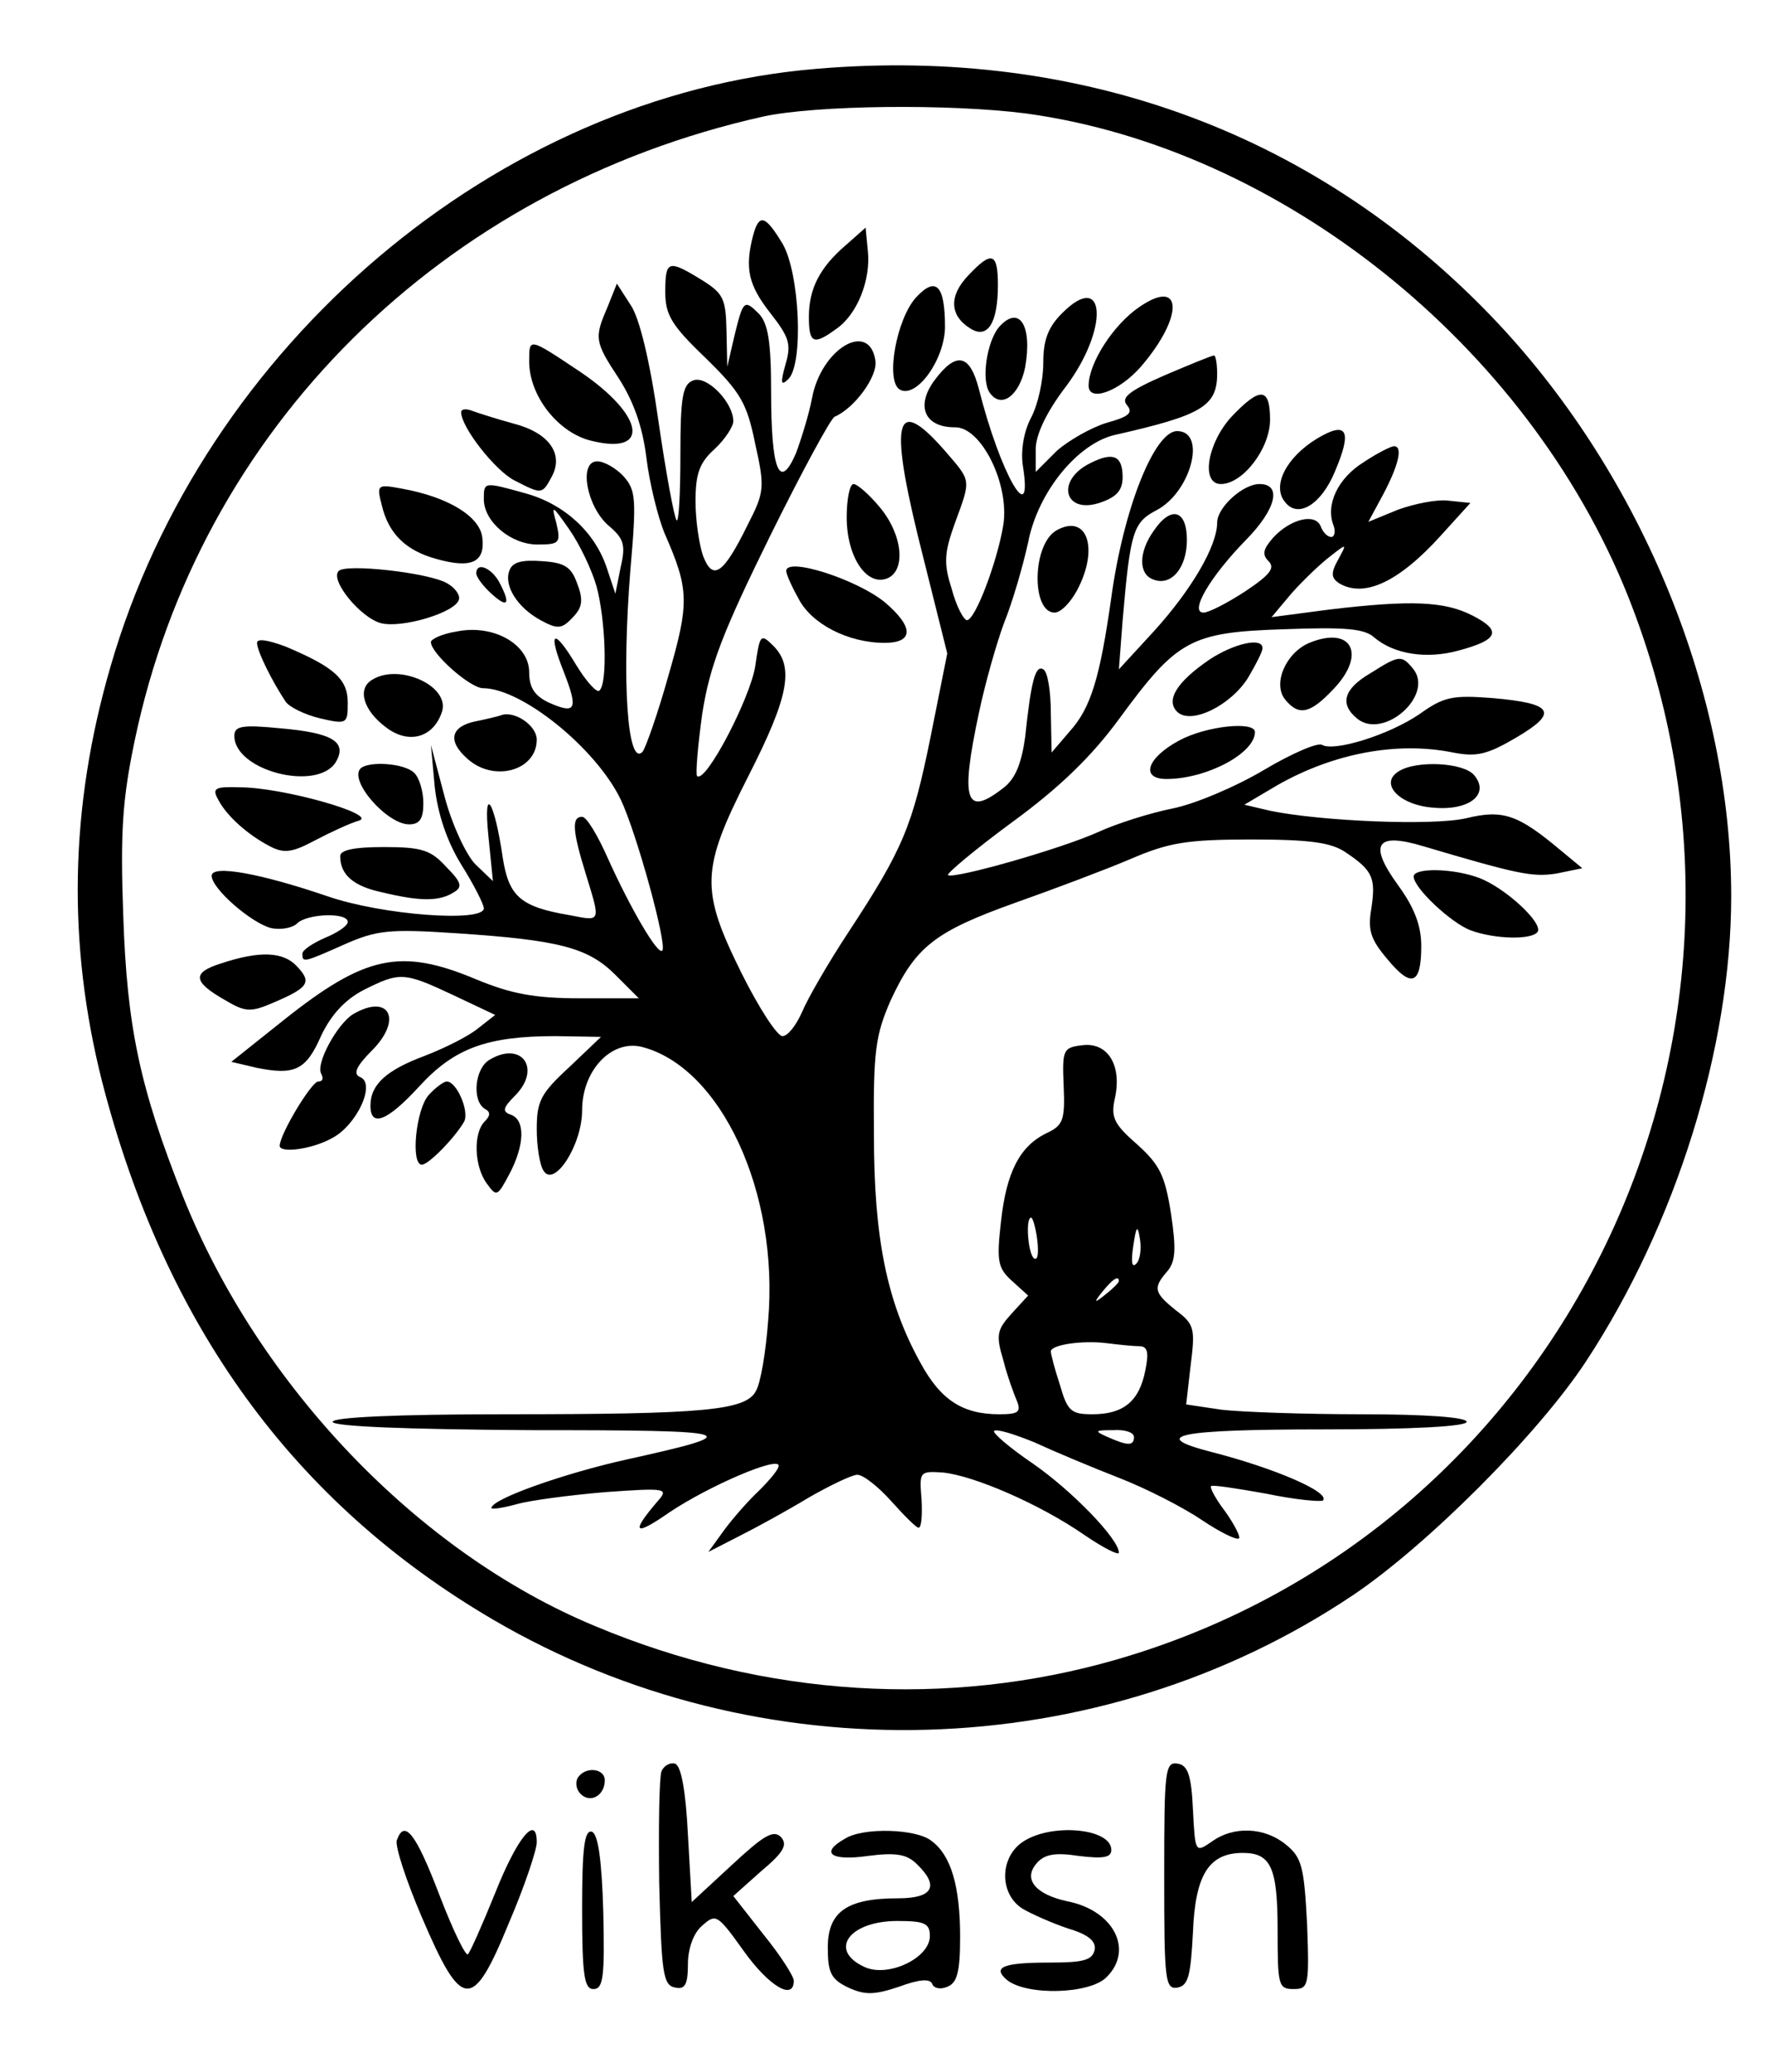 <?xml version="1.0" standalone="no"?>
<!DOCTYPE svg PUBLIC "-//W3C//DTD SVG 20010904//EN"
 "http://www.w3.org/TR/2001/REC-SVG-20010904/DTD/svg10.dtd">
<svg version="1.0" xmlns="http://www.w3.org/2000/svg"
 width="234pt" height="274pt" viewBox="0 0 234 274"
 preserveAspectRatio="xMidYMid meet">

<g transform="translate(0,274) scale(0.1,-0.1)"
fill="#000000" stroke="none">
<path d="M1080 2649 c-422 -35 -811 -365 -934 -791 -54 -186 -57 -366 -11
-548 83 -322 253 -557 518 -712 351 -205 800 -193 1137 33 98 66 245 213 308
309 119 181 192 415 192 615 0 267 -117 553 -308 757 -234 249 -549 367 -902
337z m277 -59 c337 -46 663 -306 796 -637 232 -581 -82 -1235 -675 -1407 -224
-65 -467 -50 -691 44 -234 97 -445 318 -545 568 -57 144 -74 223 -79 372 -4
110 -1 153 15 230 86 413 406 731 832 826 70 15 245 17 347 4z"/>
<path d="M996 2428 c-11 -43 -6 -65 23 -102 25 -32 28 -41 20 -68 -7 -25 -6
-29 4 -19 20 20 15 140 -8 179 -23 38 -31 40 -39 10z"/>
<path d="M1119 2416 c-35 -30 -49 -58 -49 -95 0 -35 6 -38 36 -16 28 19 46 65
42 103 l-3 31 -26 -23z"/>
<path d="M1281 2376 c-26 -27 -25 -53 2 -70 23 -15 37 6 37 57 0 43 -8 46 -39
13z"/>
<path d="M880 2354 c0 -30 8 -44 53 -87 47 -46 55 -60 66 -114 13 -58 12 -64
-10 -107 -32 -65 -46 -75 -59 -41 -5 14 -10 47 -10 72 0 36 5 51 25 69 14 13
25 30 25 37 0 25 -35 61 -53 54 -14 -5 -17 -22 -17 -98 0 -51 -2 -90 -5 -87
-3 3 -14 62 -24 131 -11 78 -25 137 -37 154 l-18 28 -12 -30 c-18 -42 -18 -46
15 -96 19 -30 31 -63 36 -104 4 -33 15 -78 24 -100 33 -75 33 -92 5 -189 -14
-50 -30 -95 -34 -100 -20 -21 -28 94 -16 242 8 92 7 104 -9 122 -10 11 -26 20
-35 20 -25 0 -14 -60 15 -85 20 -17 23 -25 16 -55 l-7 -35 -12 36 c-16 46 -56
83 -108 97 -54 15 -54 15 -54 -8 0 -30 36 -60 71 -60 29 0 31 2 25 28 -7 25
-6 25 17 -8 14 -20 30 -54 36 -75 12 -44 15 -128 4 -138 -3 -4 -17 11 -31 34
-30 50 -38 45 -16 -10 19 -49 16 -56 -20 -40 -19 9 -26 20 -26 40 0 37 -47 64
-96 54 -19 -3 -34 -10 -34 -14 0 -15 52 -61 69 -61 51 0 149 -79 182 -147 21
-44 62 -193 55 -200 -6 -6 -42 56 -71 120 -14 32 -29 57 -35 57 -14 0 -13 -18
5 -76 20 -65 20 -62 -22 -54 -65 11 -80 25 -88 76 -11 76 -26 98 -19 29 l6
-60 -23 22 c-12 12 -31 52 -41 90 l-18 68 5 -55 c4 -36 16 -72 35 -103 17 -27
30 -53 30 -58 0 -19 -135 -9 -207 16 -88 30 -153 42 -153 27 0 -17 52 -62 78
-69 13 -3 29 0 35 6 13 13 67 15 67 2 0 -5 -13 -14 -30 -21 -16 -7 -30 -16
-30 -21 0 -12 1 -12 55 12 43 19 59 21 149 15 136 -9 174 -19 210 -55 l31 -31
-78 0 c-60 0 -91 6 -137 25 -100 42 -147 32 -255 -54 l-69 -55 34 -8 c50 -10
65 -3 85 43 13 27 31 47 56 60 48 24 53 24 119 -7 l55 -26 -23 -18 c-12 -10
-44 -26 -70 -36 -51 -19 -72 -38 -72 -66 0 -29 22 -21 65 26 46 50 89 66 180
66 l60 -1 -42 -40 c-38 -35 -43 -45 -43 -82 0 -23 4 -48 9 -55 14 -23 51 34
51 80 0 52 38 93 78 84 105 -26 183 -192 168 -363 -3 -41 -10 -82 -16 -92 -13
-26 -68 -31 -331 -31 -146 0 -229 -4 -229 -10 0 -6 95 -10 263 -11 278 0 288
-3 125 -39 -81 -18 -178 -52 -178 -64 0 -2 15 0 33 5 17 5 70 12 117 16 83 6
85 5 69 -13 -35 -41 -30 -46 16 -14 52 35 145 75 145 62 0 -5 -12 -19 -26 -33
-14 -13 -35 -37 -46 -52 l-21 -29 41 21 c22 11 64 34 92 51 28 16 57 30 64 30
8 0 28 -16 45 -35 17 -19 33 -35 36 -35 4 0 5 17 4 37 -3 37 -3 38 28 36 41
-4 129 -42 188 -83 25 -17 45 -27 45 -23 0 18 -62 82 -114 118 -31 21 -54 41
-51 43 3 3 26 -4 53 -15 26 -12 76 -33 112 -47 36 -14 85 -39 110 -56 24 -16
46 -27 49 -24 2 2 -6 18 -18 35 -13 17 -21 32 -19 34 1 2 34 -3 73 -10 38 -8
72 -11 75 -9 10 11 -65 43 -147 64 -86 22 -44 30 147 30 120 0 190 4 190 10 0
6 -53 10 -139 10 -76 0 -159 3 -185 6 l-47 7 6 52 c6 48 5 54 -19 72 -30 24
-31 30 -12 52 11 13 12 29 5 76 -8 51 -15 65 -45 92 -31 27 -35 36 -29 62 9
43 -10 73 -43 69 -26 -3 -27 -6 -25 -54 2 -45 -1 -52 -22 -62 -36 -17 -54 -52
-61 -118 -6 -52 -4 -61 15 -78 l21 -19 -22 -24 c-19 -21 -21 -28 -11 -61 5
-20 14 -45 18 -54 6 -15 2 -18 -23 -18 -49 0 -78 19 -105 69 -44 80 -61 164
-61 301 -1 110 2 131 22 177 33 71 58 91 164 129 51 18 120 44 153 58 51 22
75 26 160 26 78 0 106 -4 125 -17 36 -24 40 -34 34 -74 -5 -29 -1 -41 21 -67
32 -39 45 -34 45 17 0 27 -9 51 -31 81 -39 54 -29 70 34 51 125 -37 144 -41
176 -36 l34 7 -29 24 c-56 47 -76 54 -125 42 -44 -10 -191 -4 -259 10 l-34 8
44 26 c74 42 158 58 232 43 31 -6 45 -3 84 20 56 33 49 45 -32 52 -52 4 -64 2
-96 -21 -41 -28 -113 -50 -129 -41 -5 4 -40 -11 -77 -33 -37 -22 -91 -45 -121
-51 -30 -6 -74 -20 -98 -31 -51 -23 -193 -63 -199 -57 -2 2 36 34 85 70 63 46
105 87 141 136 77 105 94 115 218 119 81 3 107 1 120 -11 26 -22 69 -29 112
-17 52 14 57 26 18 46 -37 19 -81 21 -190 8 l-76 -10 26 31 c15 17 38 39 51
49 23 18 23 18 11 -4 -10 -18 -9 -24 1 -31 33 -20 79 1 135 63 l39 43 -29 3
c-15 2 -45 -4 -67 -12 l-39 -16 20 37 c20 38 26 63 14 63 -4 0 -22 -9 -40 -21
-34 -21 -51 -56 -40 -84 3 -8 1 -15 -3 -15 -5 0 -11 6 -14 14 -7 18 -40 10
-63 -15 -13 -15 -15 -22 -6 -31 9 -9 2 -18 -31 -40 -23 -15 -48 -28 -55 -28
-19 0 8 47 57 97 39 40 47 73 17 73 -22 0 -56 -31 -56 -51 0 -31 -34 -89 -84
-144 l-46 -50 5 65 c10 117 14 129 44 145 46 23 68 105 28 105 -30 0 -71 -103
-87 -220 -15 -106 -27 -146 -55 -177 l-24 -28 -1 52 c0 28 -4 55 -10 58 -10 6
-16 -13 -24 -90 -5 -35 -13 -55 -29 -67 -50 -39 -57 -17 -32 100 8 38 23 91
33 118 11 27 25 75 32 107 13 67 66 131 115 142 115 26 135 38 135 81 0 13 -2
24 -4 24 -3 0 -32 -12 -65 -26 -48 -21 -59 -30 -50 -40 8 -10 2 -15 -27 -23
-20 -6 -50 -23 -66 -37 l-28 -28 0 30 c0 19 14 49 40 83 57 76 53 155 -5 97
-19 -19 -25 -36 -25 -66 0 -23 -7 -55 -16 -72 -10 -19 -14 -44 -11 -64 14 -87
-30 -10 -58 101 -12 47 -30 51 -59 12 -25 -34 -13 -62 27 -62 35 1 73 -76 64
-130 -8 -48 -37 -125 -48 -125 -4 0 -14 18 -20 41 -11 34 -10 48 4 87 22 60
22 55 -14 97 -67 76 -74 39 -27 -145 l31 -124 -22 -110 c-24 -118 -36 -148
-109 -259 -27 -41 -54 -88 -61 -105 -8 -18 -19 -32 -26 -32 -7 0 -31 37 -54
83 -55 111 -54 137 9 261 53 104 61 144 33 172 -17 17 -18 15 -24 -27 -7 -43
-66 -156 -77 -145 -2 3 1 40 7 83 10 63 27 107 89 233 42 85 81 157 86 159 26
11 57 53 54 74 -8 54 -72 16 -84 -50 -4 -21 -14 -53 -21 -72 -22 -51 -33 -23
-33 81 0 66 -4 90 -16 103 -20 20 -21 18 -33 -31 l-9 -39 -1 48 c-1 42 -4 49
-33 67 -44 27 -48 26 -48 -16z m492 -1253 c2 -17 1 -28 -4 -25 -8 5 -12 54 -4
54 2 0 6 -13 8 -29z m131 -32 c-6 -6 -7 3 -4 23 4 28 6 29 9 9 2 -13 0 -27 -5
-32z m-23 -23 c0 -2 -8 -10 -17 -17 -16 -13 -17 -12 -4 4 13 16 21 21 21 13z
m27 -86 c11 0 13 -8 8 -32 -8 -41 -29 -58 -70 -58 -28 0 -33 4 -43 39 -7 21
-12 41 -12 44 0 9 42 15 74 11 16 -2 35 -4 43 -4z m-7 -120 c0 -12 -8 -12 -35
0 -18 8 -17 9 8 9 15 1 27 -3 27 -9z"/>
<path d="M1212 2347 c-26 -28 -41 -110 -22 -122 22 -13 60 40 60 83 0 55 -12
67 -38 39z"/>
<path d="M1507 2334 c-34 -23 -67 -74 -67 -104 0 -22 40 -8 69 25 57 66 56
119 -2 79z"/>
<path d="M1321 2307 c-16 -20 -23 -70 -12 -86 15 -22 39 -5 47 33 10 56 -8 84
-35 53z"/>
<path d="M700 2262 c0 -46 39 -95 83 -105 78 -19 69 34 -15 91 -69 46 -68 46
-68 14z"/>
<path d="M1629 2189 c-32 -35 -41 -89 -14 -89 29 0 65 47 65 85 0 43 -13 44
-51 4z"/>
<path d="M610 2195 c0 -20 45 -77 70 -90 37 -19 37 -19 50 5 16 30 -4 58 -51
70 -22 6 -47 14 -55 17 -8 3 -14 2 -14 -2z"/>
<path d="M1742 2160 c-41 -25 -60 -63 -42 -84 17 -22 48 -3 66 41 23 54 16 67
-24 43z"/>
<path d="M1443 2128 c-48 -23 -35 -70 14 -52 20 7 28 16 28 33 0 28 -12 34
-42 19z"/>
<path d="M505 2072 c9 -38 32 -60 72 -71 46 -13 65 -5 61 28 -3 28 -45 54
-107 65 -32 6 -33 5 -26 -22z"/>
<path d="M1120 2056 c0 -52 26 -91 53 -81 26 10 21 58 -9 94 -14 17 -30 31
-35 31 -5 0 -9 -20 -9 -44z"/>
<path d="M1526 2038 c-20 -28 -20 -57 -1 -64 24 -10 45 15 45 52 0 40 -21 46
-44 12z"/>
<path d="M1398 2039 c-33 -18 -34 -109 -3 -109 8 0 21 13 30 30 29 55 13 101
-27 79z"/>
<path d="M674 1986 c-8 -20 10 -49 41 -66 22 -12 28 -12 42 3 13 13 15 23 7
44 -8 23 -16 29 -47 31 -26 2 -39 -1 -43 -12z"/>
<path d="M448 1985 c-12 -12 29 -62 56 -69 28 -7 98 14 103 31 2 6 -5 16 -16
22 -25 14 -134 26 -143 16z"/>
<path d="M630 1982 c0 -5 9 -17 20 -27 22 -20 26 -14 10 16 -11 19 -30 26 -30
11z"/>
<path d="M1040 1985 c0 -4 7 -20 16 -36 17 -34 66 -59 114 -59 39 0 39 21 0
54 -37 30 -130 60 -130 41z"/>
<path d="M340 1890 c0 -11 20 -51 38 -78 5 -7 25 -17 46 -22 35 -8 36 -7 36
21 0 31 -18 47 -82 74 -24 9 -38 11 -38 5z"/>
<path d="M1732 1890 c-31 -13 -49 -54 -32 -75 18 -22 33 -19 64 14 44 46 24
84 -32 61z"/>
<path d="M1600 1868 c-44 -30 -58 -54 -43 -69 18 -18 71 8 94 45 10 17 19 34
19 39 0 15 -38 6 -70 -15z"/>
<path d="M1813 1850 c-36 -21 -41 -41 -18 -60 35 -29 103 31 74 66 -15 18 -18
18 -56 -6z"/>
<path d="M492 1841 c-20 -12 -11 -41 19 -63 29 -22 61 -14 73 19 14 35 -56 67
-92 44z"/>
<path d="M665 1795 c-5 -2 -22 -6 -37 -9 -32 -7 -36 -26 -10 -49 35 -32 92
-16 92 25 0 18 -27 37 -45 33z"/>
<path d="M310 1767 c0 -46 109 -74 134 -35 16 27 -4 39 -73 45 -51 5 -61 3
-61 -10z"/>
<path d="M1560 1761 c-43 -23 -52 -51 -17 -51 53 0 117 34 117 62 0 15 -65 8
-100 -11z"/>
<path d="M477 1724 c-16 -16 35 -74 64 -74 14 0 19 7 19 28 0 15 -5 33 -12 40
-13 13 -60 16 -71 6z"/>
<path d="M1850 1720 c-26 -16 1 -45 47 -48 47 -4 74 18 53 43 -14 17 -77 20
-100 5z"/>
<path d="M289 1682 c11 -21 39 -46 68 -61 19 -10 30 -8 60 8 21 11 47 23 58
26 25 8 -101 44 -158 44 -33 1 -37 -1 -28 -17z"/>
<path d="M450 1608 c0 -25 18 -40 56 -48 50 -12 75 -12 94 0 12 7 11 13 -10
34 -20 22 -32 26 -82 26 -40 0 -58 -4 -58 -12z"/>
<path d="M1870 1581 c0 -15 49 -61 75 -71 32 -12 82 -13 89 -2 7 12 -43 58
-77 71 -34 13 -87 14 -87 2z"/>
<path d="M292 1466 c-38 -12 -37 -24 5 -48 27 -16 34 -17 64 -4 47 20 52 27
32 48 -18 20 -50 21 -101 4z"/>
<path d="M467 1399 c-21 -13 -50 -66 -42 -79 3 -6 2 -10 -4 -10 -9 0 -51 -70
-51 -85 0 -10 42 -5 69 10 33 17 59 73 37 81 -9 4 -5 14 16 35 41 41 23 76
-25 48z"/>
<path d="M648 1339 c-20 -11 -24 -54 -7 -65 8 -4 8 -9 0 -17 -15 -15 -14 -59
3 -82 13 -18 14 -17 30 13 20 38 21 71 2 78 -12 4 -11 9 5 25 36 36 9 73 -33
48z"/>
<path d="M567 1292 c-17 -19 -24 -92 -9 -92 9 0 44 36 56 57 7 14 -10 53 -23
53 -4 0 -15 -8 -24 -18z"/>
<path d="M875 398 c-3 -8 -4 -74 -3 -148 3 -119 5 -135 21 -138 13 -3 17 4 17
31 0 20 7 41 19 51 18 16 20 15 55 -34 33 -46 66 -66 66 -39 0 6 -18 34 -40
61 l-40 51 37 33 c30 25 35 35 26 45 -10 10 -23 2 -65 -37 l-53 -49 -5 89 c-3
59 -9 91 -17 94 -7 2 -15 -3 -18 -10z"/>
<path d="M1540 260 c0 -139 1 -151 18 -148 14 3 17 16 20 73 3 76 21 105 66
105 37 0 46 -19 46 -102 0 -73 1 -78 21 -78 20 0 21 4 18 86 -4 76 -7 88 -28
105 -28 23 -69 25 -98 4 -22 -15 -22 -15 -25 42 -2 46 -7 59 -20 61 -17 3 -18
-9 -18 -148z"/>
<path d="M764 389 c-3 -6 -2 -15 4 -21 13 -13 32 -2 32 18 0 16 -26 19 -36 3z"/>
<path d="M525 307 c-3 -7 12 -53 33 -102 53 -124 67 -125 115 -8 21 49 37 97
37 107 0 38 -26 6 -55 -67 -17 -42 -33 -78 -36 -81 -3 -3 -20 32 -38 79 -31
81 -46 100 -56 72z"/>
<path d="M770 216 c0 -89 3 -106 15 -106 13 0 15 16 13 102 -2 70 -7 103 -15
106 -10 3 -13 -22 -13 -102z"/>
<path d="M1118 309 c-34 -19 -19 -30 30 -23 38 5 52 2 65 -11 30 -29 21 -45
-25 -45 -68 0 -93 -18 -93 -65 0 -33 4 -42 27 -53 22 -10 34 -10 67 1 27 10
41 11 44 4 2 -6 11 -8 20 -4 13 5 17 19 17 66 0 67 -12 108 -38 127 -20 16
-90 18 -114 3z m112 -129 c0 -29 -55 -55 -86 -41 -49 22 -21 61 43 61 36 0 43
-3 43 -20z"/>
<path d="M1352 304 c-30 -21 -30 -69 1 -88 12 -7 39 -19 60 -26 27 -8 37 -17
35 -28 -3 -14 -15 -17 -60 -17 -61 0 -76 -6 -56 -23 26 -21 110 -19 132 4 36
36 9 88 -52 100 -42 9 -59 29 -41 50 10 12 24 15 56 10 33 -4 43 -2 43 8 0 29
-81 36 -118 10z"/>
</g>
</svg>
